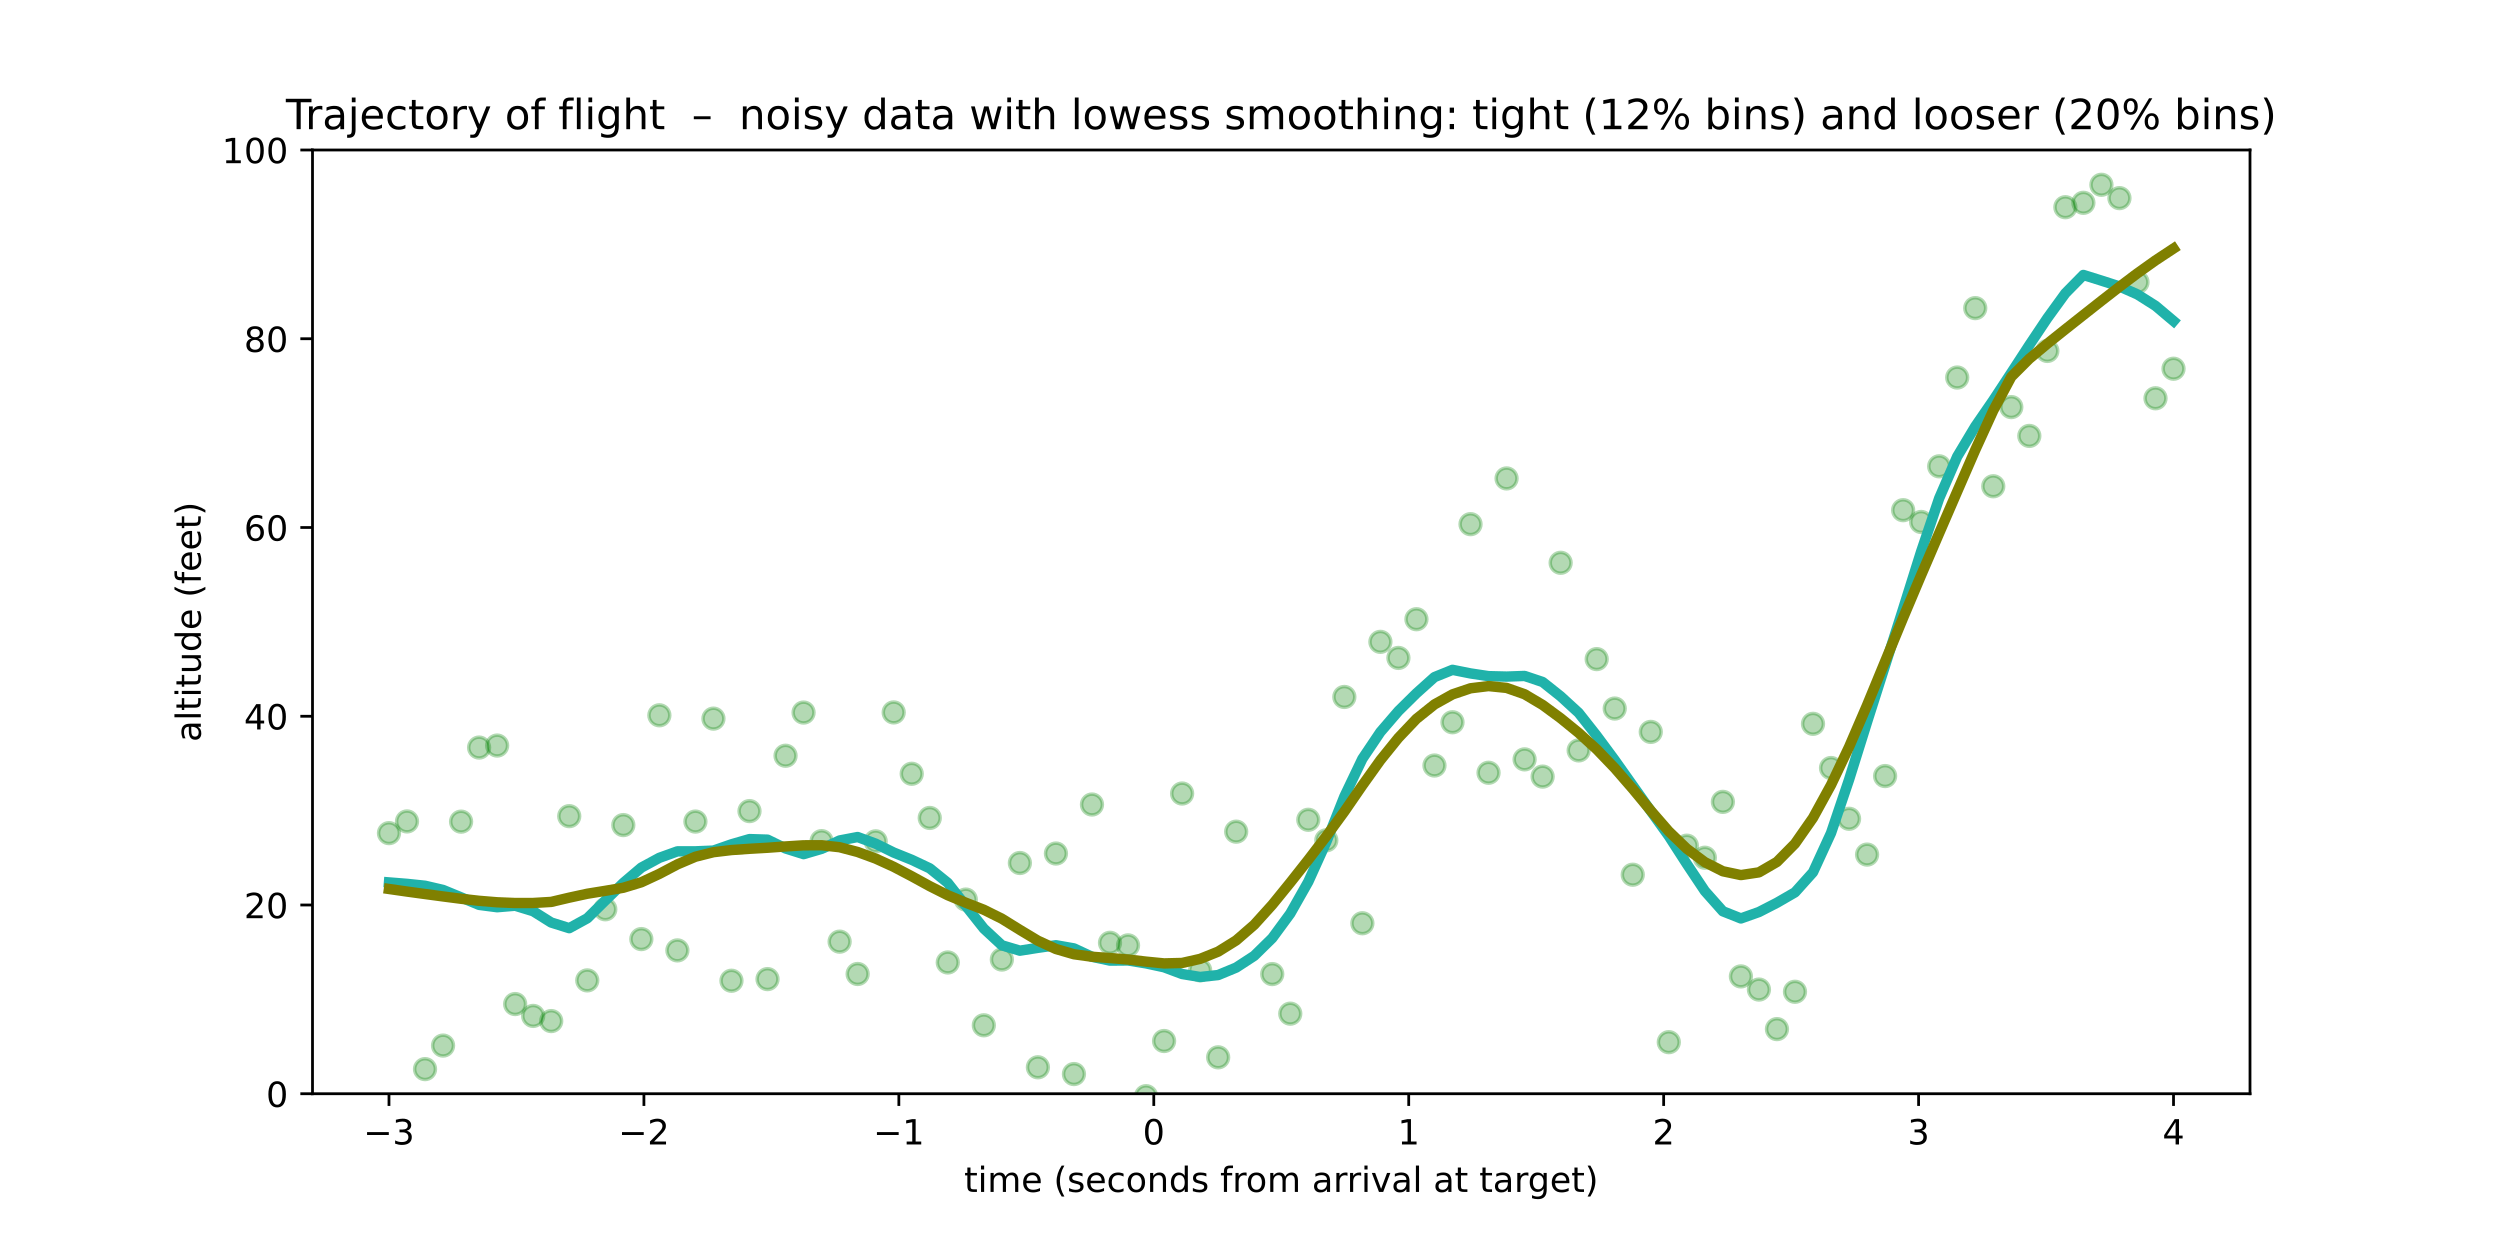 <?xml version="1.0" encoding="utf-8" standalone="no"?>
<!DOCTYPE svg PUBLIC "-//W3C//DTD SVG 1.1//EN"
  "http://www.w3.org/Graphics/SVG/1.1/DTD/svg11.dtd">
<!-- Created with matplotlib (https://matplotlib.org/) -->
<svg height="360pt" version="1.1" viewBox="0 0 720 360" width="720pt" xmlns="http://www.w3.org/2000/svg" xmlns:xlink="http://www.w3.org/1999/xlink">
 <defs>
  <style type="text/css">
*{stroke-linecap:butt;stroke-linejoin:round;}
  </style>
 </defs>
 <g id="figure_1">
  <g id="patch_1">
   <path d="M 0 360 
L 720 360 
L 720 0 
L 0 0 
z
" style="fill:#ffffff;"/>
  </g>
  <g id="axes_1">
   <g id="patch_2">
    <path d="M 90 315 
L 648 315 
L 648 43.2 
L 90 43.2 
z
" style="fill:#ffffff;"/>
   </g>
   <g id="PathCollection_1">
    <defs>
     <path d="M 0 3 
C 0.796 3 1.559 2.684 2.121 2.121 
C 2.684 1.559 3 0.796 3 0 
C 3 -0.796 2.684 -1.559 2.121 -2.121 
C 1.559 -2.684 0.796 -3 0 -3 
C -0.796 -3 -1.559 -2.684 -2.121 -2.121 
C -2.684 -1.559 -3 -0.796 -3 0 
C -3 0.796 -2.684 1.559 -2.121 2.121 
C -1.559 2.684 -0.796 3 0 3 
z
" id="m0ddf2b5d9a" style="stroke:#008000;stroke-opacity:0.3;"/>
    </defs>
    <g clip-path="url(#paefbb8f641)">
     <use style="fill:#008000;fill-opacity:0.3;stroke:#008000;stroke-opacity:0.3;" x="112.026" xlink:href="#m0ddf2b5d9a" y="239.942"/>
     <use style="fill:#008000;fill-opacity:0.3;stroke:#008000;stroke-opacity:0.3;" x="117.218" xlink:href="#m0ddf2b5d9a" y="236.572"/>
     <use style="fill:#008000;fill-opacity:0.3;stroke:#008000;stroke-opacity:0.3;" x="122.409" xlink:href="#m0ddf2b5d9a" y="307.905"/>
     <use style="fill:#008000;fill-opacity:0.3;stroke:#008000;stroke-opacity:0.3;" x="127.6" xlink:href="#m0ddf2b5d9a" y="301.127"/>
     <use style="fill:#008000;fill-opacity:0.3;stroke:#008000;stroke-opacity:0.3;" x="132.792" xlink:href="#m0ddf2b5d9a" y="236.633"/>
     <use style="fill:#008000;fill-opacity:0.3;stroke:#008000;stroke-opacity:0.3;" x="137.983" xlink:href="#m0ddf2b5d9a" y="215.298"/>
     <use style="fill:#008000;fill-opacity:0.3;stroke:#008000;stroke-opacity:0.3;" x="143.175" xlink:href="#m0ddf2b5d9a" y="214.721"/>
     <use style="fill:#008000;fill-opacity:0.3;stroke:#008000;stroke-opacity:0.3;" x="148.366" xlink:href="#m0ddf2b5d9a" y="289.167"/>
     <use style="fill:#008000;fill-opacity:0.3;stroke:#008000;stroke-opacity:0.3;" x="153.557" xlink:href="#m0ddf2b5d9a" y="292.584"/>
     <use style="fill:#008000;fill-opacity:0.3;stroke:#008000;stroke-opacity:0.3;" x="158.749" xlink:href="#m0ddf2b5d9a" y="294.069"/>
     <use style="fill:#008000;fill-opacity:0.3;stroke:#008000;stroke-opacity:0.3;" x="163.94" xlink:href="#m0ddf2b5d9a" y="235.055"/>
     <use style="fill:#008000;fill-opacity:0.3;stroke:#008000;stroke-opacity:0.3;" x="169.132" xlink:href="#m0ddf2b5d9a" y="282.355"/>
     <use style="fill:#008000;fill-opacity:0.3;stroke:#008000;stroke-opacity:0.3;" x="174.323" xlink:href="#m0ddf2b5d9a" y="261.873"/>
     <use style="fill:#008000;fill-opacity:0.3;stroke:#008000;stroke-opacity:0.3;" x="179.514" xlink:href="#m0ddf2b5d9a" y="237.627"/>
     <use style="fill:#008000;fill-opacity:0.3;stroke:#008000;stroke-opacity:0.3;" x="184.706" xlink:href="#m0ddf2b5d9a" y="270.458"/>
     <use style="fill:#008000;fill-opacity:0.3;stroke:#008000;stroke-opacity:0.3;" x="189.897" xlink:href="#m0ddf2b5d9a" y="206.004"/>
     <use style="fill:#008000;fill-opacity:0.3;stroke:#008000;stroke-opacity:0.3;" x="195.089" xlink:href="#m0ddf2b5d9a" y="273.715"/>
     <use style="fill:#008000;fill-opacity:0.3;stroke:#008000;stroke-opacity:0.3;" x="200.28" xlink:href="#m0ddf2b5d9a" y="236.612"/>
     <use style="fill:#008000;fill-opacity:0.3;stroke:#008000;stroke-opacity:0.3;" x="205.471" xlink:href="#m0ddf2b5d9a" y="206.965"/>
     <use style="fill:#008000;fill-opacity:0.3;stroke:#008000;stroke-opacity:0.3;" x="210.663" xlink:href="#m0ddf2b5d9a" y="282.453"/>
     <use style="fill:#008000;fill-opacity:0.3;stroke:#008000;stroke-opacity:0.3;" x="215.854" xlink:href="#m0ddf2b5d9a" y="233.597"/>
     <use style="fill:#008000;fill-opacity:0.3;stroke:#008000;stroke-opacity:0.3;" x="221.045" xlink:href="#m0ddf2b5d9a" y="281.981"/>
     <use style="fill:#008000;fill-opacity:0.3;stroke:#008000;stroke-opacity:0.3;" x="226.237" xlink:href="#m0ddf2b5d9a" y="217.654"/>
     <use style="fill:#008000;fill-opacity:0.3;stroke:#008000;stroke-opacity:0.3;" x="231.428" xlink:href="#m0ddf2b5d9a" y="205.216"/>
     <use style="fill:#008000;fill-opacity:0.3;stroke:#008000;stroke-opacity:0.3;" x="236.62" xlink:href="#m0ddf2b5d9a" y="242.246"/>
     <use style="fill:#008000;fill-opacity:0.3;stroke:#008000;stroke-opacity:0.3;" x="241.811" xlink:href="#m0ddf2b5d9a" y="271.197"/>
     <use style="fill:#008000;fill-opacity:0.3;stroke:#008000;stroke-opacity:0.3;" x="247.002" xlink:href="#m0ddf2b5d9a" y="280.509"/>
     <use style="fill:#008000;fill-opacity:0.3;stroke:#008000;stroke-opacity:0.3;" x="252.194" xlink:href="#m0ddf2b5d9a" y="242.305"/>
     <use style="fill:#008000;fill-opacity:0.3;stroke:#008000;stroke-opacity:0.3;" x="257.385" xlink:href="#m0ddf2b5d9a" y="205.179"/>
     <use style="fill:#008000;fill-opacity:0.3;stroke:#008000;stroke-opacity:0.3;" x="262.577" xlink:href="#m0ddf2b5d9a" y="222.846"/>
     <use style="fill:#008000;fill-opacity:0.3;stroke:#008000;stroke-opacity:0.3;" x="267.768" xlink:href="#m0ddf2b5d9a" y="235.569"/>
     <use style="fill:#008000;fill-opacity:0.3;stroke:#008000;stroke-opacity:0.3;" x="272.959" xlink:href="#m0ddf2b5d9a" y="277.194"/>
     <use style="fill:#008000;fill-opacity:0.3;stroke:#008000;stroke-opacity:0.3;" x="278.151" xlink:href="#m0ddf2b5d9a" y="259.077"/>
     <use style="fill:#008000;fill-opacity:0.3;stroke:#008000;stroke-opacity:0.3;" x="283.342" xlink:href="#m0ddf2b5d9a" y="295.287"/>
     <use style="fill:#008000;fill-opacity:0.3;stroke:#008000;stroke-opacity:0.3;" x="288.533" xlink:href="#m0ddf2b5d9a" y="276.347"/>
     <use style="fill:#008000;fill-opacity:0.3;stroke:#008000;stroke-opacity:0.3;" x="293.725" xlink:href="#m0ddf2b5d9a" y="248.542"/>
     <use style="fill:#008000;fill-opacity:0.3;stroke:#008000;stroke-opacity:0.3;" x="298.916" xlink:href="#m0ddf2b5d9a" y="307.38"/>
     <use style="fill:#008000;fill-opacity:0.3;stroke:#008000;stroke-opacity:0.3;" x="304.108" xlink:href="#m0ddf2b5d9a" y="245.815"/>
     <use style="fill:#008000;fill-opacity:0.3;stroke:#008000;stroke-opacity:0.3;" x="309.299" xlink:href="#m0ddf2b5d9a" y="309.328"/>
     <use style="fill:#008000;fill-opacity:0.3;stroke:#008000;stroke-opacity:0.3;" x="314.49" xlink:href="#m0ddf2b5d9a" y="231.701"/>
     <use style="fill:#008000;fill-opacity:0.3;stroke:#008000;stroke-opacity:0.3;" x="319.682" xlink:href="#m0ddf2b5d9a" y="271.526"/>
     <use style="fill:#008000;fill-opacity:0.3;stroke:#008000;stroke-opacity:0.3;" x="324.873" xlink:href="#m0ddf2b5d9a" y="272.268"/>
     <use style="fill:#008000;fill-opacity:0.3;stroke:#008000;stroke-opacity:0.3;" x="330.065" xlink:href="#m0ddf2b5d9a" y="315.698"/>
     <use style="fill:#008000;fill-opacity:0.3;stroke:#008000;stroke-opacity:0.3;" x="335.256" xlink:href="#m0ddf2b5d9a" y="299.813"/>
     <use style="fill:#008000;fill-opacity:0.3;stroke:#008000;stroke-opacity:0.3;" x="340.447" xlink:href="#m0ddf2b5d9a" y="228.535"/>
     <use style="fill:#008000;fill-opacity:0.3;stroke:#008000;stroke-opacity:0.3;" x="345.639" xlink:href="#m0ddf2b5d9a" y="279.454"/>
     <use style="fill:#008000;fill-opacity:0.3;stroke:#008000;stroke-opacity:0.3;" x="350.83" xlink:href="#m0ddf2b5d9a" y="304.513"/>
     <use style="fill:#008000;fill-opacity:0.3;stroke:#008000;stroke-opacity:0.3;" x="356.022" xlink:href="#m0ddf2b5d9a" y="239.521"/>
     <use style="fill:#008000;fill-opacity:0.3;stroke:#008000;stroke-opacity:0.3;" x="361.213" xlink:href="#m0ddf2b5d9a" y="318.409"/>
     <use style="fill:#008000;fill-opacity:0.3;stroke:#008000;stroke-opacity:0.3;" x="366.404" xlink:href="#m0ddf2b5d9a" y="280.534"/>
     <use style="fill:#008000;fill-opacity:0.3;stroke:#008000;stroke-opacity:0.3;" x="371.596" xlink:href="#m0ddf2b5d9a" y="291.936"/>
     <use style="fill:#008000;fill-opacity:0.3;stroke:#008000;stroke-opacity:0.3;" x="376.787" xlink:href="#m0ddf2b5d9a" y="236.097"/>
     <use style="fill:#008000;fill-opacity:0.3;stroke:#008000;stroke-opacity:0.3;" x="381.978" xlink:href="#m0ddf2b5d9a" y="242.007"/>
     <use style="fill:#008000;fill-opacity:0.3;stroke:#008000;stroke-opacity:0.3;" x="387.17" xlink:href="#m0ddf2b5d9a" y="200.724"/>
     <use style="fill:#008000;fill-opacity:0.3;stroke:#008000;stroke-opacity:0.3;" x="392.361" xlink:href="#m0ddf2b5d9a" y="265.895"/>
     <use style="fill:#008000;fill-opacity:0.3;stroke:#008000;stroke-opacity:0.3;" x="397.553" xlink:href="#m0ddf2b5d9a" y="184.854"/>
     <use style="fill:#008000;fill-opacity:0.3;stroke:#008000;stroke-opacity:0.3;" x="402.744" xlink:href="#m0ddf2b5d9a" y="189.481"/>
     <use style="fill:#008000;fill-opacity:0.3;stroke:#008000;stroke-opacity:0.3;" x="407.935" xlink:href="#m0ddf2b5d9a" y="178.335"/>
     <use style="fill:#008000;fill-opacity:0.3;stroke:#008000;stroke-opacity:0.3;" x="413.127" xlink:href="#m0ddf2b5d9a" y="220.47"/>
     <use style="fill:#008000;fill-opacity:0.3;stroke:#008000;stroke-opacity:0.3;" x="418.318" xlink:href="#m0ddf2b5d9a" y="208.008"/>
     <use style="fill:#008000;fill-opacity:0.3;stroke:#008000;stroke-opacity:0.3;" x="423.51" xlink:href="#m0ddf2b5d9a" y="150.959"/>
     <use style="fill:#008000;fill-opacity:0.3;stroke:#008000;stroke-opacity:0.3;" x="428.701" xlink:href="#m0ddf2b5d9a" y="222.554"/>
     <use style="fill:#008000;fill-opacity:0.3;stroke:#008000;stroke-opacity:0.3;" x="433.892" xlink:href="#m0ddf2b5d9a" y="137.787"/>
     <use style="fill:#008000;fill-opacity:0.3;stroke:#008000;stroke-opacity:0.3;" x="439.084" xlink:href="#m0ddf2b5d9a" y="218.699"/>
     <use style="fill:#008000;fill-opacity:0.3;stroke:#008000;stroke-opacity:0.3;" x="444.275" xlink:href="#m0ddf2b5d9a" y="223.662"/>
     <use style="fill:#008000;fill-opacity:0.3;stroke:#008000;stroke-opacity:0.3;" x="449.467" xlink:href="#m0ddf2b5d9a" y="162.083"/>
     <use style="fill:#008000;fill-opacity:0.3;stroke:#008000;stroke-opacity:0.3;" x="454.658" xlink:href="#m0ddf2b5d9a" y="216.12"/>
     <use style="fill:#008000;fill-opacity:0.3;stroke:#008000;stroke-opacity:0.3;" x="459.849" xlink:href="#m0ddf2b5d9a" y="189.822"/>
     <use style="fill:#008000;fill-opacity:0.3;stroke:#008000;stroke-opacity:0.3;" x="465.041" xlink:href="#m0ddf2b5d9a" y="204.061"/>
     <use style="fill:#008000;fill-opacity:0.3;stroke:#008000;stroke-opacity:0.3;" x="470.232" xlink:href="#m0ddf2b5d9a" y="251.92"/>
     <use style="fill:#008000;fill-opacity:0.3;stroke:#008000;stroke-opacity:0.3;" x="475.423" xlink:href="#m0ddf2b5d9a" y="210.787"/>
     <use style="fill:#008000;fill-opacity:0.3;stroke:#008000;stroke-opacity:0.3;" x="480.615" xlink:href="#m0ddf2b5d9a" y="300.145"/>
     <use style="fill:#008000;fill-opacity:0.3;stroke:#008000;stroke-opacity:0.3;" x="485.806" xlink:href="#m0ddf2b5d9a" y="243.558"/>
     <use style="fill:#008000;fill-opacity:0.3;stroke:#008000;stroke-opacity:0.3;" x="490.998" xlink:href="#m0ddf2b5d9a" y="247.025"/>
     <use style="fill:#008000;fill-opacity:0.3;stroke:#008000;stroke-opacity:0.3;" x="496.189" xlink:href="#m0ddf2b5d9a" y="230.939"/>
     <use style="fill:#008000;fill-opacity:0.3;stroke:#008000;stroke-opacity:0.3;" x="501.38" xlink:href="#m0ddf2b5d9a" y="281.207"/>
     <use style="fill:#008000;fill-opacity:0.3;stroke:#008000;stroke-opacity:0.3;" x="506.572" xlink:href="#m0ddf2b5d9a" y="284.993"/>
     <use style="fill:#008000;fill-opacity:0.3;stroke:#008000;stroke-opacity:0.3;" x="511.763" xlink:href="#m0ddf2b5d9a" y="296.383"/>
     <use style="fill:#008000;fill-opacity:0.3;stroke:#008000;stroke-opacity:0.3;" x="516.955" xlink:href="#m0ddf2b5d9a" y="285.631"/>
     <use style="fill:#008000;fill-opacity:0.3;stroke:#008000;stroke-opacity:0.3;" x="522.146" xlink:href="#m0ddf2b5d9a" y="208.461"/>
     <use style="fill:#008000;fill-opacity:0.3;stroke:#008000;stroke-opacity:0.3;" x="527.337" xlink:href="#m0ddf2b5d9a" y="221.187"/>
     <use style="fill:#008000;fill-opacity:0.3;stroke:#008000;stroke-opacity:0.3;" x="532.529" xlink:href="#m0ddf2b5d9a" y="235.807"/>
     <use style="fill:#008000;fill-opacity:0.3;stroke:#008000;stroke-opacity:0.3;" x="537.72" xlink:href="#m0ddf2b5d9a" y="246.123"/>
     <use style="fill:#008000;fill-opacity:0.3;stroke:#008000;stroke-opacity:0.3;" x="542.911" xlink:href="#m0ddf2b5d9a" y="223.503"/>
     <use style="fill:#008000;fill-opacity:0.3;stroke:#008000;stroke-opacity:0.3;" x="548.103" xlink:href="#m0ddf2b5d9a" y="146.935"/>
     <use style="fill:#008000;fill-opacity:0.3;stroke:#008000;stroke-opacity:0.3;" x="553.294" xlink:href="#m0ddf2b5d9a" y="150.326"/>
     <use style="fill:#008000;fill-opacity:0.3;stroke:#008000;stroke-opacity:0.3;" x="558.486" xlink:href="#m0ddf2b5d9a" y="134.302"/>
     <use style="fill:#008000;fill-opacity:0.3;stroke:#008000;stroke-opacity:0.3;" x="563.677" xlink:href="#m0ddf2b5d9a" y="108.73"/>
     <use style="fill:#008000;fill-opacity:0.3;stroke:#008000;stroke-opacity:0.3;" x="568.868" xlink:href="#m0ddf2b5d9a" y="88.738"/>
     <use style="fill:#008000;fill-opacity:0.3;stroke:#008000;stroke-opacity:0.3;" x="574.06" xlink:href="#m0ddf2b5d9a" y="140.049"/>
     <use style="fill:#008000;fill-opacity:0.3;stroke:#008000;stroke-opacity:0.3;" x="579.251" xlink:href="#m0ddf2b5d9a" y="117.244"/>
     <use style="fill:#008000;fill-opacity:0.3;stroke:#008000;stroke-opacity:0.3;" x="584.443" xlink:href="#m0ddf2b5d9a" y="125.545"/>
     <use style="fill:#008000;fill-opacity:0.3;stroke:#008000;stroke-opacity:0.3;" x="589.634" xlink:href="#m0ddf2b5d9a" y="101.071"/>
     <use style="fill:#008000;fill-opacity:0.3;stroke:#008000;stroke-opacity:0.3;" x="594.825" xlink:href="#m0ddf2b5d9a" y="59.678"/>
     <use style="fill:#008000;fill-opacity:0.3;stroke:#008000;stroke-opacity:0.3;" x="600.017" xlink:href="#m0ddf2b5d9a" y="58.41"/>
     <use style="fill:#008000;fill-opacity:0.3;stroke:#008000;stroke-opacity:0.3;" x="605.208" xlink:href="#m0ddf2b5d9a" y="53.219"/>
     <use style="fill:#008000;fill-opacity:0.3;stroke:#008000;stroke-opacity:0.3;" x="610.4" xlink:href="#m0ddf2b5d9a" y="57.059"/>
     <use style="fill:#008000;fill-opacity:0.3;stroke:#008000;stroke-opacity:0.3;" x="615.591" xlink:href="#m0ddf2b5d9a" y="81.266"/>
     <use style="fill:#008000;fill-opacity:0.3;stroke:#008000;stroke-opacity:0.3;" x="620.782" xlink:href="#m0ddf2b5d9a" y="114.702"/>
     <use style="fill:#008000;fill-opacity:0.3;stroke:#008000;stroke-opacity:0.3;" x="625.974" xlink:href="#m0ddf2b5d9a" y="106.193"/>
    </g>
   </g>
   <g id="matplotlib.axis_1">
    <g id="xtick_1">
     <g id="line2d_1">
      <defs>
       <path d="M 0 0 
L 0 3.5 
" id="m53e79d8e6d" style="stroke:#000000;stroke-width:0.8;"/>
      </defs>
      <g>
       <use style="stroke:#000000;stroke-width:0.8;" x="112.026" xlink:href="#m53e79d8e6d" y="315"/>
      </g>
     </g>
     <g id="text_1">
      <!-- −3 -->
      <defs>
       <path d="M 10.594 35.5 
L 73.188 35.5 
L 73.188 27.203 
L 10.594 27.203 
z
" id="DejaVuSans-8722"/>
       <path d="M 40.578 39.312 
Q 47.656 37.797 51.625 33 
Q 55.609 28.219 55.609 21.188 
Q 55.609 10.406 48.188 4.484 
Q 40.766 -1.422 27.094 -1.422 
Q 22.516 -1.422 17.656 -0.516 
Q 12.797 0.391 7.625 2.203 
L 7.625 11.719 
Q 11.719 9.328 16.594 8.109 
Q 21.484 6.891 26.812 6.891 
Q 36.078 6.891 40.938 10.547 
Q 45.797 14.203 45.797 21.188 
Q 45.797 27.641 41.281 31.266 
Q 36.766 34.906 28.719 34.906 
L 20.219 34.906 
L 20.219 43.016 
L 29.109 43.016 
Q 36.375 43.016 40.234 45.922 
Q 44.094 48.828 44.094 54.297 
Q 44.094 59.906 40.109 62.906 
Q 36.141 65.922 28.719 65.922 
Q 24.656 65.922 20.016 65.031 
Q 15.375 64.156 9.812 62.312 
L 9.812 71.094 
Q 15.438 72.656 20.344 73.438 
Q 25.25 74.219 29.594 74.219 
Q 40.828 74.219 47.359 69.109 
Q 53.906 64.016 53.906 55.328 
Q 53.906 49.266 50.438 45.094 
Q 46.969 40.922 40.578 39.312 
z
" id="DejaVuSans-51"/>
      </defs>
      <g transform="translate(104.655 329.598)scale(0.1 -0.1)">
       <use xlink:href="#DejaVuSans-8722"/>
       <use x="83.789" xlink:href="#DejaVuSans-51"/>
      </g>
     </g>
    </g>
    <g id="xtick_2">
     <g id="line2d_2">
      <g>
       <use style="stroke:#000000;stroke-width:0.8;" x="185.447" xlink:href="#m53e79d8e6d" y="315"/>
      </g>
     </g>
     <g id="text_2">
      <!-- −2 -->
      <defs>
       <path d="M 19.188 8.297 
L 53.609 8.297 
L 53.609 0 
L 7.328 0 
L 7.328 8.297 
Q 12.938 14.109 22.625 23.891 
Q 32.328 33.688 34.812 36.531 
Q 39.547 41.844 41.422 45.531 
Q 43.312 49.219 43.312 52.781 
Q 43.312 58.594 39.234 62.25 
Q 35.156 65.922 28.609 65.922 
Q 23.969 65.922 18.812 64.312 
Q 13.672 62.703 7.812 59.422 
L 7.812 69.391 
Q 13.766 71.781 18.938 73 
Q 24.125 74.219 28.422 74.219 
Q 39.75 74.219 46.484 68.547 
Q 53.219 62.891 53.219 53.422 
Q 53.219 48.922 51.531 44.891 
Q 49.859 40.875 45.406 35.406 
Q 44.188 33.984 37.641 27.219 
Q 31.109 20.453 19.188 8.297 
z
" id="DejaVuSans-50"/>
      </defs>
      <g transform="translate(178.076 329.598)scale(0.1 -0.1)">
       <use xlink:href="#DejaVuSans-8722"/>
       <use x="83.789" xlink:href="#DejaVuSans-50"/>
      </g>
     </g>
    </g>
    <g id="xtick_3">
     <g id="line2d_3">
      <g>
       <use style="stroke:#000000;stroke-width:0.8;" x="258.868" xlink:href="#m53e79d8e6d" y="315"/>
      </g>
     </g>
     <g id="text_3">
      <!-- −1 -->
      <defs>
       <path d="M 12.406 8.297 
L 28.516 8.297 
L 28.516 63.922 
L 10.984 60.406 
L 10.984 69.391 
L 28.422 72.906 
L 38.281 72.906 
L 38.281 8.297 
L 54.391 8.297 
L 54.391 0 
L 12.406 0 
z
" id="DejaVuSans-49"/>
      </defs>
      <g transform="translate(251.497 329.598)scale(0.1 -0.1)">
       <use xlink:href="#DejaVuSans-8722"/>
       <use x="83.789" xlink:href="#DejaVuSans-49"/>
      </g>
     </g>
    </g>
    <g id="xtick_4">
     <g id="line2d_4">
      <g>
       <use style="stroke:#000000;stroke-width:0.8;" x="332.289" xlink:href="#m53e79d8e6d" y="315"/>
      </g>
     </g>
     <g id="text_4">
      <!-- 0 -->
      <defs>
       <path d="M 31.781 66.406 
Q 24.172 66.406 20.328 58.906 
Q 16.5 51.422 16.5 36.375 
Q 16.5 21.391 20.328 13.891 
Q 24.172 6.391 31.781 6.391 
Q 39.453 6.391 43.281 13.891 
Q 47.125 21.391 47.125 36.375 
Q 47.125 51.422 43.281 58.906 
Q 39.453 66.406 31.781 66.406 
z
M 31.781 74.219 
Q 44.047 74.219 50.516 64.516 
Q 56.984 54.828 56.984 36.375 
Q 56.984 17.969 50.516 8.266 
Q 44.047 -1.422 31.781 -1.422 
Q 19.531 -1.422 13.062 8.266 
Q 6.594 17.969 6.594 36.375 
Q 6.594 54.828 13.062 64.516 
Q 19.531 74.219 31.781 74.219 
z
" id="DejaVuSans-48"/>
      </defs>
      <g transform="translate(329.108 329.598)scale(0.1 -0.1)">
       <use xlink:href="#DejaVuSans-48"/>
      </g>
     </g>
    </g>
    <g id="xtick_5">
     <g id="line2d_5">
      <g>
       <use style="stroke:#000000;stroke-width:0.8;" x="405.711" xlink:href="#m53e79d8e6d" y="315"/>
      </g>
     </g>
     <g id="text_5">
      <!-- 1 -->
      <g transform="translate(402.529 329.598)scale(0.1 -0.1)">
       <use xlink:href="#DejaVuSans-49"/>
      </g>
     </g>
    </g>
    <g id="xtick_6">
     <g id="line2d_6">
      <g>
       <use style="stroke:#000000;stroke-width:0.8;" x="479.132" xlink:href="#m53e79d8e6d" y="315"/>
      </g>
     </g>
     <g id="text_6">
      <!-- 2 -->
      <g transform="translate(475.95 329.598)scale(0.1 -0.1)">
       <use xlink:href="#DejaVuSans-50"/>
      </g>
     </g>
    </g>
    <g id="xtick_7">
     <g id="line2d_7">
      <g>
       <use style="stroke:#000000;stroke-width:0.8;" x="552.553" xlink:href="#m53e79d8e6d" y="315"/>
      </g>
     </g>
     <g id="text_7">
      <!-- 3 -->
      <g transform="translate(549.371 329.598)scale(0.1 -0.1)">
       <use xlink:href="#DejaVuSans-51"/>
      </g>
     </g>
    </g>
    <g id="xtick_8">
     <g id="line2d_8">
      <g>
       <use style="stroke:#000000;stroke-width:0.8;" x="625.974" xlink:href="#m53e79d8e6d" y="315"/>
      </g>
     </g>
     <g id="text_8">
      <!-- 4 -->
      <defs>
       <path d="M 37.797 64.312 
L 12.891 25.391 
L 37.797 25.391 
z
M 35.203 72.906 
L 47.609 72.906 
L 47.609 25.391 
L 58.016 25.391 
L 58.016 17.188 
L 47.609 17.188 
L 47.609 0 
L 37.797 0 
L 37.797 17.188 
L 4.891 17.188 
L 4.891 26.703 
z
" id="DejaVuSans-52"/>
      </defs>
      <g transform="translate(622.792 329.598)scale(0.1 -0.1)">
       <use xlink:href="#DejaVuSans-52"/>
      </g>
     </g>
    </g>
    <g id="text_9">
     <!-- time (seconds from arrival at target) -->
     <defs>
      <path d="M 18.312 70.219 
L 18.312 54.688 
L 36.812 54.688 
L 36.812 47.703 
L 18.312 47.703 
L 18.312 18.016 
Q 18.312 11.328 20.141 9.422 
Q 21.969 7.516 27.594 7.516 
L 36.812 7.516 
L 36.812 0 
L 27.594 0 
Q 17.188 0 13.234 3.875 
Q 9.281 7.766 9.281 18.016 
L 9.281 47.703 
L 2.688 47.703 
L 2.688 54.688 
L 9.281 54.688 
L 9.281 70.219 
z
" id="DejaVuSans-116"/>
      <path d="M 9.422 54.688 
L 18.406 54.688 
L 18.406 0 
L 9.422 0 
z
M 9.422 75.984 
L 18.406 75.984 
L 18.406 64.594 
L 9.422 64.594 
z
" id="DejaVuSans-105"/>
      <path d="M 52 44.188 
Q 55.375 50.25 60.062 53.125 
Q 64.75 56 71.094 56 
Q 79.641 56 84.281 50.016 
Q 88.922 44.047 88.922 33.016 
L 88.922 0 
L 79.891 0 
L 79.891 32.719 
Q 79.891 40.578 77.094 44.375 
Q 74.312 48.188 68.609 48.188 
Q 61.625 48.188 57.562 43.547 
Q 53.516 38.922 53.516 30.906 
L 53.516 0 
L 44.484 0 
L 44.484 32.719 
Q 44.484 40.625 41.703 44.406 
Q 38.922 48.188 33.109 48.188 
Q 26.219 48.188 22.156 43.531 
Q 18.109 38.875 18.109 30.906 
L 18.109 0 
L 9.078 0 
L 9.078 54.688 
L 18.109 54.688 
L 18.109 46.188 
Q 21.188 51.219 25.484 53.609 
Q 29.781 56 35.688 56 
Q 41.656 56 45.828 52.969 
Q 50 49.953 52 44.188 
z
" id="DejaVuSans-109"/>
      <path d="M 56.203 29.594 
L 56.203 25.203 
L 14.891 25.203 
Q 15.484 15.922 20.484 11.062 
Q 25.484 6.203 34.422 6.203 
Q 39.594 6.203 44.453 7.469 
Q 49.312 8.734 54.109 11.281 
L 54.109 2.781 
Q 49.266 0.734 44.188 -0.344 
Q 39.109 -1.422 33.891 -1.422 
Q 20.797 -1.422 13.156 6.188 
Q 5.516 13.812 5.516 26.812 
Q 5.516 40.234 12.766 48.109 
Q 20.016 56 32.328 56 
Q 43.359 56 49.781 48.891 
Q 56.203 41.797 56.203 29.594 
z
M 47.219 32.234 
Q 47.125 39.594 43.094 43.984 
Q 39.062 48.391 32.422 48.391 
Q 24.906 48.391 20.391 44.141 
Q 15.875 39.891 15.188 32.172 
z
" id="DejaVuSans-101"/>
      <path id="DejaVuSans-32"/>
      <path d="M 31 75.875 
Q 24.469 64.656 21.281 53.656 
Q 18.109 42.672 18.109 31.391 
Q 18.109 20.125 21.312 9.062 
Q 24.516 -2 31 -13.188 
L 23.188 -13.188 
Q 15.875 -1.703 12.234 9.375 
Q 8.594 20.453 8.594 31.391 
Q 8.594 42.281 12.203 53.312 
Q 15.828 64.359 23.188 75.875 
z
" id="DejaVuSans-40"/>
      <path d="M 44.281 53.078 
L 44.281 44.578 
Q 40.484 46.531 36.375 47.5 
Q 32.281 48.484 27.875 48.484 
Q 21.188 48.484 17.844 46.438 
Q 14.5 44.391 14.5 40.281 
Q 14.5 37.156 16.891 35.375 
Q 19.281 33.594 26.516 31.984 
L 29.594 31.297 
Q 39.156 29.25 43.188 25.516 
Q 47.219 21.781 47.219 15.094 
Q 47.219 7.469 41.188 3.016 
Q 35.156 -1.422 24.609 -1.422 
Q 20.219 -1.422 15.453 -0.562 
Q 10.688 0.297 5.422 2 
L 5.422 11.281 
Q 10.406 8.688 15.234 7.391 
Q 20.062 6.109 24.812 6.109 
Q 31.156 6.109 34.562 8.281 
Q 37.984 10.453 37.984 14.406 
Q 37.984 18.062 35.516 20.016 
Q 33.062 21.969 24.703 23.781 
L 21.578 24.516 
Q 13.234 26.266 9.516 29.906 
Q 5.812 33.547 5.812 39.891 
Q 5.812 47.609 11.281 51.797 
Q 16.75 56 26.812 56 
Q 31.781 56 36.172 55.266 
Q 40.578 54.547 44.281 53.078 
z
" id="DejaVuSans-115"/>
      <path d="M 48.781 52.594 
L 48.781 44.188 
Q 44.969 46.297 41.141 47.344 
Q 37.312 48.391 33.406 48.391 
Q 24.656 48.391 19.812 42.844 
Q 14.984 37.312 14.984 27.297 
Q 14.984 17.281 19.812 11.734 
Q 24.656 6.203 33.406 6.203 
Q 37.312 6.203 41.141 7.25 
Q 44.969 8.297 48.781 10.406 
L 48.781 2.094 
Q 45.016 0.344 40.984 -0.531 
Q 36.969 -1.422 32.422 -1.422 
Q 20.062 -1.422 12.781 6.344 
Q 5.516 14.109 5.516 27.297 
Q 5.516 40.672 12.859 48.328 
Q 20.219 56 33.016 56 
Q 37.156 56 41.109 55.141 
Q 45.062 54.297 48.781 52.594 
z
" id="DejaVuSans-99"/>
      <path d="M 30.609 48.391 
Q 23.391 48.391 19.188 42.75 
Q 14.984 37.109 14.984 27.297 
Q 14.984 17.484 19.156 11.844 
Q 23.344 6.203 30.609 6.203 
Q 37.797 6.203 41.984 11.859 
Q 46.188 17.531 46.188 27.297 
Q 46.188 37.016 41.984 42.703 
Q 37.797 48.391 30.609 48.391 
z
M 30.609 56 
Q 42.328 56 49.016 48.375 
Q 55.719 40.766 55.719 27.297 
Q 55.719 13.875 49.016 6.219 
Q 42.328 -1.422 30.609 -1.422 
Q 18.844 -1.422 12.172 6.219 
Q 5.516 13.875 5.516 27.297 
Q 5.516 40.766 12.172 48.375 
Q 18.844 56 30.609 56 
z
" id="DejaVuSans-111"/>
      <path d="M 54.891 33.016 
L 54.891 0 
L 45.906 0 
L 45.906 32.719 
Q 45.906 40.484 42.875 44.328 
Q 39.844 48.188 33.797 48.188 
Q 26.516 48.188 22.312 43.547 
Q 18.109 38.922 18.109 30.906 
L 18.109 0 
L 9.078 0 
L 9.078 54.688 
L 18.109 54.688 
L 18.109 46.188 
Q 21.344 51.125 25.703 53.562 
Q 30.078 56 35.797 56 
Q 45.219 56 50.047 50.172 
Q 54.891 44.344 54.891 33.016 
z
" id="DejaVuSans-110"/>
      <path d="M 45.406 46.391 
L 45.406 75.984 
L 54.391 75.984 
L 54.391 0 
L 45.406 0 
L 45.406 8.203 
Q 42.578 3.328 38.25 0.953 
Q 33.938 -1.422 27.875 -1.422 
Q 17.969 -1.422 11.734 6.484 
Q 5.516 14.406 5.516 27.297 
Q 5.516 40.188 11.734 48.094 
Q 17.969 56 27.875 56 
Q 33.938 56 38.25 53.625 
Q 42.578 51.266 45.406 46.391 
z
M 14.797 27.297 
Q 14.797 17.391 18.875 11.75 
Q 22.953 6.109 30.078 6.109 
Q 37.203 6.109 41.297 11.75 
Q 45.406 17.391 45.406 27.297 
Q 45.406 37.203 41.297 42.844 
Q 37.203 48.484 30.078 48.484 
Q 22.953 48.484 18.875 42.844 
Q 14.797 37.203 14.797 27.297 
z
" id="DejaVuSans-100"/>
      <path d="M 37.109 75.984 
L 37.109 68.5 
L 28.516 68.5 
Q 23.688 68.5 21.797 66.547 
Q 19.922 64.594 19.922 59.516 
L 19.922 54.688 
L 34.719 54.688 
L 34.719 47.703 
L 19.922 47.703 
L 19.922 0 
L 10.891 0 
L 10.891 47.703 
L 2.297 47.703 
L 2.297 54.688 
L 10.891 54.688 
L 10.891 58.5 
Q 10.891 67.625 15.141 71.797 
Q 19.391 75.984 28.609 75.984 
z
" id="DejaVuSans-102"/>
      <path d="M 41.109 46.297 
Q 39.594 47.172 37.812 47.578 
Q 36.031 48 33.891 48 
Q 26.266 48 22.188 43.047 
Q 18.109 38.094 18.109 28.812 
L 18.109 0 
L 9.078 0 
L 9.078 54.688 
L 18.109 54.688 
L 18.109 46.188 
Q 20.953 51.172 25.484 53.578 
Q 30.031 56 36.531 56 
Q 37.453 56 38.578 55.875 
Q 39.703 55.766 41.062 55.516 
z
" id="DejaVuSans-114"/>
      <path d="M 34.281 27.484 
Q 23.391 27.484 19.188 25 
Q 14.984 22.516 14.984 16.5 
Q 14.984 11.719 18.141 8.906 
Q 21.297 6.109 26.703 6.109 
Q 34.188 6.109 38.703 11.406 
Q 43.219 16.703 43.219 25.484 
L 43.219 27.484 
z
M 52.203 31.203 
L 52.203 0 
L 43.219 0 
L 43.219 8.297 
Q 40.141 3.328 35.547 0.953 
Q 30.953 -1.422 24.312 -1.422 
Q 15.922 -1.422 10.953 3.297 
Q 6 8.016 6 15.922 
Q 6 25.141 12.172 29.828 
Q 18.359 34.516 30.609 34.516 
L 43.219 34.516 
L 43.219 35.406 
Q 43.219 41.609 39.141 45 
Q 35.062 48.391 27.688 48.391 
Q 23 48.391 18.547 47.266 
Q 14.109 46.141 10.016 43.891 
L 10.016 52.203 
Q 14.938 54.109 19.578 55.047 
Q 24.219 56 28.609 56 
Q 40.484 56 46.344 49.844 
Q 52.203 43.703 52.203 31.203 
z
" id="DejaVuSans-97"/>
      <path d="M 2.984 54.688 
L 12.5 54.688 
L 29.594 8.797 
L 46.688 54.688 
L 56.203 54.688 
L 35.688 0 
L 23.484 0 
z
" id="DejaVuSans-118"/>
      <path d="M 9.422 75.984 
L 18.406 75.984 
L 18.406 0 
L 9.422 0 
z
" id="DejaVuSans-108"/>
      <path d="M 45.406 27.984 
Q 45.406 37.75 41.375 43.109 
Q 37.359 48.484 30.078 48.484 
Q 22.859 48.484 18.828 43.109 
Q 14.797 37.75 14.797 27.984 
Q 14.797 18.266 18.828 12.891 
Q 22.859 7.516 30.078 7.516 
Q 37.359 7.516 41.375 12.891 
Q 45.406 18.266 45.406 27.984 
z
M 54.391 6.781 
Q 54.391 -7.172 48.188 -13.984 
Q 42 -20.797 29.203 -20.797 
Q 24.469 -20.797 20.266 -20.094 
Q 16.062 -19.391 12.109 -17.922 
L 12.109 -9.188 
Q 16.062 -11.328 19.922 -12.344 
Q 23.781 -13.375 27.781 -13.375 
Q 36.625 -13.375 41.016 -8.766 
Q 45.406 -4.156 45.406 5.172 
L 45.406 9.625 
Q 42.625 4.781 38.281 2.391 
Q 33.938 0 27.875 0 
Q 17.828 0 11.672 7.656 
Q 5.516 15.328 5.516 27.984 
Q 5.516 40.672 11.672 48.328 
Q 17.828 56 27.875 56 
Q 33.938 56 38.281 53.609 
Q 42.625 51.219 45.406 46.391 
L 45.406 54.688 
L 54.391 54.688 
z
" id="DejaVuSans-103"/>
      <path d="M 8.016 75.875 
L 15.828 75.875 
Q 23.141 64.359 26.781 53.312 
Q 30.422 42.281 30.422 31.391 
Q 30.422 20.453 26.781 9.375 
Q 23.141 -1.703 15.828 -13.188 
L 8.016 -13.188 
Q 14.5 -2 17.703 9.062 
Q 20.906 20.125 20.906 31.391 
Q 20.906 42.672 17.703 53.656 
Q 14.5 64.656 8.016 75.875 
z
" id="DejaVuSans-41"/>
     </defs>
     <g transform="translate(277.67 343.277)scale(0.1 -0.1)">
      <use xlink:href="#DejaVuSans-116"/>
      <use x="39.209" xlink:href="#DejaVuSans-105"/>
      <use x="66.992" xlink:href="#DejaVuSans-109"/>
      <use x="164.404" xlink:href="#DejaVuSans-101"/>
      <use x="225.928" xlink:href="#DejaVuSans-32"/>
      <use x="257.715" xlink:href="#DejaVuSans-40"/>
      <use x="296.729" xlink:href="#DejaVuSans-115"/>
      <use x="348.828" xlink:href="#DejaVuSans-101"/>
      <use x="410.352" xlink:href="#DejaVuSans-99"/>
      <use x="465.332" xlink:href="#DejaVuSans-111"/>
      <use x="526.514" xlink:href="#DejaVuSans-110"/>
      <use x="589.893" xlink:href="#DejaVuSans-100"/>
      <use x="653.369" xlink:href="#DejaVuSans-115"/>
      <use x="705.469" xlink:href="#DejaVuSans-32"/>
      <use x="737.256" xlink:href="#DejaVuSans-102"/>
      <use x="772.461" xlink:href="#DejaVuSans-114"/>
      <use x="811.324" xlink:href="#DejaVuSans-111"/>
      <use x="872.506" xlink:href="#DejaVuSans-109"/>
      <use x="969.918" xlink:href="#DejaVuSans-32"/>
      <use x="1001.705" xlink:href="#DejaVuSans-97"/>
      <use x="1062.984" xlink:href="#DejaVuSans-114"/>
      <use x="1102.348" xlink:href="#DejaVuSans-114"/>
      <use x="1143.461" xlink:href="#DejaVuSans-105"/>
      <use x="1171.244" xlink:href="#DejaVuSans-118"/>
      <use x="1230.424" xlink:href="#DejaVuSans-97"/>
      <use x="1291.703" xlink:href="#DejaVuSans-108"/>
      <use x="1319.486" xlink:href="#DejaVuSans-32"/>
      <use x="1351.273" xlink:href="#DejaVuSans-97"/>
      <use x="1412.553" xlink:href="#DejaVuSans-116"/>
      <use x="1451.762" xlink:href="#DejaVuSans-32"/>
      <use x="1483.549" xlink:href="#DejaVuSans-116"/>
      <use x="1522.758" xlink:href="#DejaVuSans-97"/>
      <use x="1584.037" xlink:href="#DejaVuSans-114"/>
      <use x="1623.4" xlink:href="#DejaVuSans-103"/>
      <use x="1686.877" xlink:href="#DejaVuSans-101"/>
      <use x="1748.4" xlink:href="#DejaVuSans-116"/>
      <use x="1787.609" xlink:href="#DejaVuSans-41"/>
     </g>
    </g>
   </g>
   <g id="matplotlib.axis_2">
    <g id="ytick_1">
     <g id="line2d_9">
      <defs>
       <path d="M 0 0 
L -3.5 0 
" id="m336c6d0651" style="stroke:#000000;stroke-width:0.8;"/>
      </defs>
      <g>
       <use style="stroke:#000000;stroke-width:0.8;" x="90" xlink:href="#m336c6d0651" y="315"/>
      </g>
     </g>
     <g id="text_10">
      <!-- 0 -->
      <g transform="translate(76.638 318.799)scale(0.1 -0.1)">
       <use xlink:href="#DejaVuSans-48"/>
      </g>
     </g>
    </g>
    <g id="ytick_2">
     <g id="line2d_10">
      <g>
       <use style="stroke:#000000;stroke-width:0.8;" x="90" xlink:href="#m336c6d0651" y="260.64"/>
      </g>
     </g>
     <g id="text_11">
      <!-- 20 -->
      <g transform="translate(70.275 264.439)scale(0.1 -0.1)">
       <use xlink:href="#DejaVuSans-50"/>
       <use x="63.623" xlink:href="#DejaVuSans-48"/>
      </g>
     </g>
    </g>
    <g id="ytick_3">
     <g id="line2d_11">
      <g>
       <use style="stroke:#000000;stroke-width:0.8;" x="90" xlink:href="#m336c6d0651" y="206.28"/>
      </g>
     </g>
     <g id="text_12">
      <!-- 40 -->
      <g transform="translate(70.275 210.079)scale(0.1 -0.1)">
       <use xlink:href="#DejaVuSans-52"/>
       <use x="63.623" xlink:href="#DejaVuSans-48"/>
      </g>
     </g>
    </g>
    <g id="ytick_4">
     <g id="line2d_12">
      <g>
       <use style="stroke:#000000;stroke-width:0.8;" x="90" xlink:href="#m336c6d0651" y="151.92"/>
      </g>
     </g>
     <g id="text_13">
      <!-- 60 -->
      <defs>
       <path d="M 33.016 40.375 
Q 26.375 40.375 22.484 35.828 
Q 18.609 31.297 18.609 23.391 
Q 18.609 15.531 22.484 10.953 
Q 26.375 6.391 33.016 6.391 
Q 39.656 6.391 43.531 10.953 
Q 47.406 15.531 47.406 23.391 
Q 47.406 31.297 43.531 35.828 
Q 39.656 40.375 33.016 40.375 
z
M 52.594 71.297 
L 52.594 62.312 
Q 48.875 64.062 45.094 64.984 
Q 41.312 65.922 37.594 65.922 
Q 27.828 65.922 22.672 59.328 
Q 17.531 52.734 16.797 39.406 
Q 19.672 43.656 24.016 45.922 
Q 28.375 48.188 33.594 48.188 
Q 44.578 48.188 50.953 41.516 
Q 57.328 34.859 57.328 23.391 
Q 57.328 12.156 50.688 5.359 
Q 44.047 -1.422 33.016 -1.422 
Q 20.359 -1.422 13.672 8.266 
Q 6.984 17.969 6.984 36.375 
Q 6.984 53.656 15.188 63.938 
Q 23.391 74.219 37.203 74.219 
Q 40.922 74.219 44.703 73.484 
Q 48.484 72.75 52.594 71.297 
z
" id="DejaVuSans-54"/>
      </defs>
      <g transform="translate(70.275 155.719)scale(0.1 -0.1)">
       <use xlink:href="#DejaVuSans-54"/>
       <use x="63.623" xlink:href="#DejaVuSans-48"/>
      </g>
     </g>
    </g>
    <g id="ytick_5">
     <g id="line2d_13">
      <g>
       <use style="stroke:#000000;stroke-width:0.8;" x="90" xlink:href="#m336c6d0651" y="97.56"/>
      </g>
     </g>
     <g id="text_14">
      <!-- 80 -->
      <defs>
       <path d="M 31.781 34.625 
Q 24.75 34.625 20.719 30.859 
Q 16.703 27.094 16.703 20.516 
Q 16.703 13.922 20.719 10.156 
Q 24.75 6.391 31.781 6.391 
Q 38.812 6.391 42.859 10.172 
Q 46.922 13.969 46.922 20.516 
Q 46.922 27.094 42.891 30.859 
Q 38.875 34.625 31.781 34.625 
z
M 21.922 38.812 
Q 15.578 40.375 12.031 44.719 
Q 8.5 49.078 8.5 55.328 
Q 8.5 64.062 14.719 69.141 
Q 20.953 74.219 31.781 74.219 
Q 42.672 74.219 48.875 69.141 
Q 55.078 64.062 55.078 55.328 
Q 55.078 49.078 51.531 44.719 
Q 48 40.375 41.703 38.812 
Q 48.828 37.156 52.797 32.312 
Q 56.781 27.484 56.781 20.516 
Q 56.781 9.906 50.312 4.234 
Q 43.844 -1.422 31.781 -1.422 
Q 19.734 -1.422 13.25 4.234 
Q 6.781 9.906 6.781 20.516 
Q 6.781 27.484 10.781 32.312 
Q 14.797 37.156 21.922 38.812 
z
M 18.312 54.391 
Q 18.312 48.734 21.844 45.562 
Q 25.391 42.391 31.781 42.391 
Q 38.141 42.391 41.719 45.562 
Q 45.312 48.734 45.312 54.391 
Q 45.312 60.062 41.719 63.234 
Q 38.141 66.406 31.781 66.406 
Q 25.391 66.406 21.844 63.234 
Q 18.312 60.062 18.312 54.391 
z
" id="DejaVuSans-56"/>
      </defs>
      <g transform="translate(70.275 101.359)scale(0.1 -0.1)">
       <use xlink:href="#DejaVuSans-56"/>
       <use x="63.623" xlink:href="#DejaVuSans-48"/>
      </g>
     </g>
    </g>
    <g id="ytick_6">
     <g id="line2d_14">
      <g>
       <use style="stroke:#000000;stroke-width:0.8;" x="90" xlink:href="#m336c6d0651" y="43.2"/>
      </g>
     </g>
     <g id="text_15">
      <!-- 100 -->
      <g transform="translate(63.913 46.999)scale(0.1 -0.1)">
       <use xlink:href="#DejaVuSans-49"/>
       <use x="63.623" xlink:href="#DejaVuSans-48"/>
       <use x="127.246" xlink:href="#DejaVuSans-48"/>
      </g>
     </g>
    </g>
    <g id="text_16">
     <!-- altitude (feet) -->
     <defs>
      <path d="M 8.5 21.578 
L 8.5 54.688 
L 17.484 54.688 
L 17.484 21.922 
Q 17.484 14.156 20.5 10.266 
Q 23.531 6.391 29.594 6.391 
Q 36.859 6.391 41.078 11.031 
Q 45.312 15.672 45.312 23.688 
L 45.312 54.688 
L 54.297 54.688 
L 54.297 0 
L 45.312 0 
L 45.312 8.406 
Q 42.047 3.422 37.719 1 
Q 33.406 -1.422 27.688 -1.422 
Q 18.266 -1.422 13.375 4.438 
Q 8.5 10.297 8.5 21.578 
z
M 31.109 56 
z
" id="DejaVuSans-117"/>
     </defs>
     <g transform="translate(57.833 213.646)rotate(-90)scale(0.1 -0.1)">
      <use xlink:href="#DejaVuSans-97"/>
      <use x="61.279" xlink:href="#DejaVuSans-108"/>
      <use x="89.062" xlink:href="#DejaVuSans-116"/>
      <use x="128.271" xlink:href="#DejaVuSans-105"/>
      <use x="156.055" xlink:href="#DejaVuSans-116"/>
      <use x="195.264" xlink:href="#DejaVuSans-117"/>
      <use x="258.643" xlink:href="#DejaVuSans-100"/>
      <use x="322.119" xlink:href="#DejaVuSans-101"/>
      <use x="383.643" xlink:href="#DejaVuSans-32"/>
      <use x="415.43" xlink:href="#DejaVuSans-40"/>
      <use x="454.443" xlink:href="#DejaVuSans-102"/>
      <use x="489.648" xlink:href="#DejaVuSans-101"/>
      <use x="551.172" xlink:href="#DejaVuSans-101"/>
      <use x="612.695" xlink:href="#DejaVuSans-116"/>
      <use x="651.904" xlink:href="#DejaVuSans-41"/>
     </g>
    </g>
   </g>
   <g id="line2d_15">
    <path clip-path="url(#paefbb8f641)" d="M 112.026 254.133 
L 117.218 254.549 
L 122.409 255.095 
L 127.6 256.304 
L 132.792 258.441 
L 137.983 260.605 
L 143.175 261.28 
L 148.366 260.845 
L 153.557 262.431 
L 158.749 265.687 
L 163.94 267.314 
L 169.132 264.473 
L 174.323 259.353 
L 179.514 254.284 
L 184.706 249.87 
L 189.897 247.056 
L 195.089 245.189 
L 200.28 245.183 
L 205.471 244.969 
L 210.663 243.161 
L 215.854 241.658 
L 221.045 241.822 
L 226.237 244.353 
L 231.428 245.987 
L 236.62 244.467 
L 241.811 242.055 
L 247.002 241.064 
L 252.194 242.977 
L 257.385 245.531 
L 262.577 247.626 
L 267.768 250.079 
L 272.959 254.271 
L 278.151 260.88 
L 283.342 267.423 
L 288.533 272.242 
L 293.725 273.795 
L 298.916 272.977 
L 304.108 272.228 
L 309.299 273.14 
L 314.49 275.554 
L 319.682 276.66 
L 324.873 276.612 
L 330.065 277.457 
L 335.256 278.575 
L 340.447 280.513 
L 345.639 281.371 
L 350.83 280.812 
L 356.022 278.663 
L 361.213 275.28 
L 366.404 270.181 
L 371.596 263.115 
L 376.787 253.948 
L 381.978 242.476 
L 387.17 229.404 
L 392.361 218.547 
L 397.553 210.824 
L 402.744 204.787 
L 407.935 199.664 
L 413.127 195.007 
L 418.318 192.913 
L 423.51 193.948 
L 428.701 194.732 
L 433.892 194.859 
L 439.084 194.674 
L 444.275 196.415 
L 449.467 200.541 
L 454.658 205.304 
L 459.849 211.892 
L 465.041 218.908 
L 470.232 226.232 
L 475.423 233.564 
L 480.615 240.784 
L 485.806 248.827 
L 490.998 256.609 
L 496.189 262.451 
L 501.38 264.511 
L 506.572 262.665 
L 511.763 260.002 
L 516.955 257 
L 522.146 251.213 
L 527.337 239.908 
L 532.529 224.545 
L 537.72 207.93 
L 542.911 191.641 
L 548.103 175.356 
L 553.294 158.83 
L 558.486 143.491 
L 563.677 131.487 
L 568.868 122.814 
L 574.06 115.271 
L 579.251 107.368 
L 584.443 99.392 
L 589.634 91.63 
L 594.825 84.473 
L 600.017 79.19 
L 605.208 80.816 
L 610.4 82.493 
L 615.591 84.796 
L 620.782 88.078 
L 625.974 92.458 
" style="fill:none;stroke:#20b2aa;stroke-linecap:square;stroke-width:3;"/>
   </g>
   <g id="line2d_16">
    <path clip-path="url(#paefbb8f641)" d="M 112.026 256.025 
L 117.218 256.772 
L 122.409 257.48 
L 127.6 258.176 
L 132.792 258.848 
L 137.983 259.432 
L 143.175 259.857 
L 148.366 260.071 
L 153.557 260.06 
L 158.749 259.749 
L 163.94 258.527 
L 169.132 257.399 
L 174.323 256.557 
L 179.514 255.672 
L 184.706 254.094 
L 189.897 251.678 
L 195.089 248.942 
L 200.28 246.738 
L 205.471 245.433 
L 210.663 244.815 
L 215.854 244.454 
L 221.045 244.153 
L 226.237 243.778 
L 231.428 243.45 
L 236.62 243.431 
L 241.811 244.004 
L 247.002 245.371 
L 252.194 247.278 
L 257.385 249.646 
L 262.577 252.369 
L 267.768 255.215 
L 272.959 257.826 
L 278.151 259.982 
L 283.342 262.008 
L 288.533 264.588 
L 293.725 267.802 
L 298.916 270.92 
L 304.108 273.316 
L 309.299 274.825 
L 314.49 275.543 
L 319.682 275.914 
L 324.873 276.344 
L 330.065 276.948 
L 335.256 277.461 
L 340.447 277.331 
L 345.639 276.156 
L 350.83 274.07 
L 356.022 270.838 
L 361.213 266.333 
L 366.404 260.585 
L 371.596 254.19 
L 376.787 247.611 
L 381.978 240.838 
L 387.17 233.735 
L 392.361 226.195 
L 397.553 218.926 
L 402.744 212.496 
L 407.935 207.03 
L 413.127 202.876 
L 418.318 199.981 
L 423.51 198.226 
L 428.701 197.59 
L 433.892 198.117 
L 439.084 199.938 
L 444.275 203.022 
L 449.467 206.848 
L 454.658 211.073 
L 459.849 215.809 
L 465.041 221.217 
L 470.232 227.198 
L 475.423 233.466 
L 480.615 239.438 
L 485.806 244.435 
L 490.998 248.305 
L 496.189 250.929 
L 501.38 252.023 
L 506.572 251.241 
L 511.763 248.235 
L 516.955 242.975 
L 522.146 235.545 
L 527.337 226.06 
L 532.529 215.128 
L 537.72 203.086 
L 542.911 190.498 
L 548.103 177.924 
L 553.294 165.628 
L 558.486 153.554 
L 563.677 141.551 
L 568.868 129.607 
L 574.06 118.23 
L 579.251 108.518 
L 584.443 103.324 
L 589.634 98.983 
L 594.825 94.836 
L 600.017 90.727 
L 605.208 86.637 
L 610.4 82.602 
L 615.591 78.694 
L 620.782 74.997 
L 625.974 71.572 
" style="fill:none;stroke:#808000;stroke-linecap:square;stroke-width:3;"/>
   </g>
   <g id="patch_3">
    <path d="M 90 315 
L 90 43.2 
" style="fill:none;stroke:#000000;stroke-linecap:square;stroke-linejoin:miter;stroke-width:0.8;"/>
   </g>
   <g id="patch_4">
    <path d="M 648 315 
L 648 43.2 
" style="fill:none;stroke:#000000;stroke-linecap:square;stroke-linejoin:miter;stroke-width:0.8;"/>
   </g>
   <g id="patch_5">
    <path d="M 90 315 
L 648 315 
" style="fill:none;stroke:#000000;stroke-linecap:square;stroke-linejoin:miter;stroke-width:0.8;"/>
   </g>
   <g id="patch_6">
    <path d="M 90 43.2 
L 648 43.2 
" style="fill:none;stroke:#000000;stroke-linecap:square;stroke-linejoin:miter;stroke-width:0.8;"/>
   </g>
   <g id="text_17">
    <!-- Trajectory of flight  –  noisy data with lowess smoothing: tight (12% bins) and looser (20% bins) -->
    <defs>
     <path d="M -0.297 72.906 
L 61.375 72.906 
L 61.375 64.594 
L 35.5 64.594 
L 35.5 0 
L 25.594 0 
L 25.594 64.594 
L -0.297 64.594 
z
" id="DejaVuSans-84"/>
     <path d="M 9.422 54.688 
L 18.406 54.688 
L 18.406 -0.984 
Q 18.406 -11.422 14.422 -16.109 
Q 10.453 -20.797 1.609 -20.797 
L -1.812 -20.797 
L -1.812 -13.188 
L 0.594 -13.188 
Q 5.719 -13.188 7.562 -10.812 
Q 9.422 -8.453 9.422 -0.984 
z
M 9.422 75.984 
L 18.406 75.984 
L 18.406 64.594 
L 9.422 64.594 
z
" id="DejaVuSans-106"/>
     <path d="M 32.172 -5.078 
Q 28.375 -14.844 24.75 -17.812 
Q 21.141 -20.797 15.094 -20.797 
L 7.906 -20.797 
L 7.906 -13.281 
L 13.188 -13.281 
Q 16.891 -13.281 18.938 -11.516 
Q 21 -9.766 23.484 -3.219 
L 25.094 0.875 
L 2.984 54.688 
L 12.5 54.688 
L 29.594 11.922 
L 46.688 54.688 
L 56.203 54.688 
z
" id="DejaVuSans-121"/>
     <path d="M 54.891 33.016 
L 54.891 0 
L 45.906 0 
L 45.906 32.719 
Q 45.906 40.484 42.875 44.328 
Q 39.844 48.188 33.797 48.188 
Q 26.516 48.188 22.312 43.547 
Q 18.109 38.922 18.109 30.906 
L 18.109 0 
L 9.078 0 
L 9.078 75.984 
L 18.109 75.984 
L 18.109 46.188 
Q 21.344 51.125 25.703 53.562 
Q 30.078 56 35.797 56 
Q 45.219 56 50.047 50.172 
Q 54.891 44.344 54.891 33.016 
z
" id="DejaVuSans-104"/>
     <path d="M 4.891 30.906 
L 45.125 30.906 
L 45.125 23.875 
L 4.891 23.875 
z
" id="DejaVuSans-8211"/>
     <path d="M 4.203 54.688 
L 13.188 54.688 
L 24.422 12.016 
L 35.594 54.688 
L 46.188 54.688 
L 57.422 12.016 
L 68.609 54.688 
L 77.594 54.688 
L 63.281 0 
L 52.688 0 
L 40.922 44.828 
L 29.109 0 
L 18.5 0 
z
" id="DejaVuSans-119"/>
     <path d="M 11.719 12.406 
L 22.016 12.406 
L 22.016 0 
L 11.719 0 
z
M 11.719 51.703 
L 22.016 51.703 
L 22.016 39.312 
L 11.719 39.312 
z
" id="DejaVuSans-58"/>
     <path d="M 72.703 32.078 
Q 68.453 32.078 66.031 28.469 
Q 63.625 24.859 63.625 18.406 
Q 63.625 12.062 66.031 8.422 
Q 68.453 4.781 72.703 4.781 
Q 76.859 4.781 79.266 8.422 
Q 81.688 12.062 81.688 18.406 
Q 81.688 24.812 79.266 28.438 
Q 76.859 32.078 72.703 32.078 
z
M 72.703 38.281 
Q 80.422 38.281 84.953 32.906 
Q 89.5 27.547 89.5 18.406 
Q 89.5 9.281 84.938 3.922 
Q 80.375 -1.422 72.703 -1.422 
Q 64.891 -1.422 60.344 3.922 
Q 55.812 9.281 55.812 18.406 
Q 55.812 27.594 60.375 32.938 
Q 64.938 38.281 72.703 38.281 
z
M 22.312 68.016 
Q 18.109 68.016 15.688 64.375 
Q 13.281 60.75 13.281 54.391 
Q 13.281 47.953 15.672 44.328 
Q 18.062 40.719 22.312 40.719 
Q 26.562 40.719 28.969 44.328 
Q 31.391 47.953 31.391 54.391 
Q 31.391 60.688 28.953 64.344 
Q 26.516 68.016 22.312 68.016 
z
M 66.406 74.219 
L 74.219 74.219 
L 28.609 -1.422 
L 20.797 -1.422 
z
M 22.312 74.219 
Q 30.031 74.219 34.609 68.875 
Q 39.203 63.531 39.203 54.391 
Q 39.203 45.172 34.641 39.844 
Q 30.078 34.516 22.312 34.516 
Q 14.547 34.516 10.031 39.859 
Q 5.516 45.219 5.516 54.391 
Q 5.516 63.484 10.047 68.844 
Q 14.594 74.219 22.312 74.219 
z
" id="DejaVuSans-37"/>
     <path d="M 48.688 27.297 
Q 48.688 37.203 44.609 42.844 
Q 40.531 48.484 33.406 48.484 
Q 26.266 48.484 22.188 42.844 
Q 18.109 37.203 18.109 27.297 
Q 18.109 17.391 22.188 11.75 
Q 26.266 6.109 33.406 6.109 
Q 40.531 6.109 44.609 11.75 
Q 48.688 17.391 48.688 27.297 
z
M 18.109 46.391 
Q 20.953 51.266 25.266 53.625 
Q 29.594 56 35.594 56 
Q 45.562 56 51.781 48.094 
Q 58.016 40.188 58.016 27.297 
Q 58.016 14.406 51.781 6.484 
Q 45.562 -1.422 35.594 -1.422 
Q 29.594 -1.422 25.266 0.953 
Q 20.953 3.328 18.109 8.203 
L 18.109 0 
L 9.078 0 
L 9.078 75.984 
L 18.109 75.984 
z
" id="DejaVuSans-98"/>
    </defs>
    <g transform="translate(82.343 37.2)scale(0.12 -0.12)">
     <use xlink:href="#DejaVuSans-84"/>
     <use x="46.334" xlink:href="#DejaVuSans-114"/>
     <use x="87.447" xlink:href="#DejaVuSans-97"/>
     <use x="148.727" xlink:href="#DejaVuSans-106"/>
     <use x="176.51" xlink:href="#DejaVuSans-101"/>
     <use x="238.033" xlink:href="#DejaVuSans-99"/>
     <use x="293.014" xlink:href="#DejaVuSans-116"/>
     <use x="332.223" xlink:href="#DejaVuSans-111"/>
     <use x="393.404" xlink:href="#DejaVuSans-114"/>
     <use x="434.518" xlink:href="#DejaVuSans-121"/>
     <use x="493.697" xlink:href="#DejaVuSans-32"/>
     <use x="525.484" xlink:href="#DejaVuSans-111"/>
     <use x="586.666" xlink:href="#DejaVuSans-102"/>
     <use x="621.871" xlink:href="#DejaVuSans-32"/>
     <use x="653.658" xlink:href="#DejaVuSans-102"/>
     <use x="688.863" xlink:href="#DejaVuSans-108"/>
     <use x="716.646" xlink:href="#DejaVuSans-105"/>
     <use x="744.43" xlink:href="#DejaVuSans-103"/>
     <use x="807.906" xlink:href="#DejaVuSans-104"/>
     <use x="871.285" xlink:href="#DejaVuSans-116"/>
     <use x="910.494" xlink:href="#DejaVuSans-32"/>
     <use x="942.281" xlink:href="#DejaVuSans-32"/>
     <use x="974.068" xlink:href="#DejaVuSans-8211"/>
     <use x="1024.068" xlink:href="#DejaVuSans-32"/>
     <use x="1055.855" xlink:href="#DejaVuSans-32"/>
     <use x="1087.643" xlink:href="#DejaVuSans-110"/>
     <use x="1151.021" xlink:href="#DejaVuSans-111"/>
     <use x="1212.203" xlink:href="#DejaVuSans-105"/>
     <use x="1239.986" xlink:href="#DejaVuSans-115"/>
     <use x="1292.086" xlink:href="#DejaVuSans-121"/>
     <use x="1351.266" xlink:href="#DejaVuSans-32"/>
     <use x="1383.053" xlink:href="#DejaVuSans-100"/>
     <use x="1446.529" xlink:href="#DejaVuSans-97"/>
     <use x="1507.809" xlink:href="#DejaVuSans-116"/>
     <use x="1547.018" xlink:href="#DejaVuSans-97"/>
     <use x="1608.297" xlink:href="#DejaVuSans-32"/>
     <use x="1640.084" xlink:href="#DejaVuSans-119"/>
     <use x="1721.871" xlink:href="#DejaVuSans-105"/>
     <use x="1749.654" xlink:href="#DejaVuSans-116"/>
     <use x="1788.863" xlink:href="#DejaVuSans-104"/>
     <use x="1852.242" xlink:href="#DejaVuSans-32"/>
     <use x="1884.029" xlink:href="#DejaVuSans-108"/>
     <use x="1911.812" xlink:href="#DejaVuSans-111"/>
     <use x="1972.994" xlink:href="#DejaVuSans-119"/>
     <use x="2054.781" xlink:href="#DejaVuSans-101"/>
     <use x="2116.305" xlink:href="#DejaVuSans-115"/>
     <use x="2168.404" xlink:href="#DejaVuSans-115"/>
     <use x="2220.504" xlink:href="#DejaVuSans-32"/>
     <use x="2252.291" xlink:href="#DejaVuSans-115"/>
     <use x="2304.391" xlink:href="#DejaVuSans-109"/>
     <use x="2401.803" xlink:href="#DejaVuSans-111"/>
     <use x="2462.984" xlink:href="#DejaVuSans-111"/>
     <use x="2524.166" xlink:href="#DejaVuSans-116"/>
     <use x="2563.375" xlink:href="#DejaVuSans-104"/>
     <use x="2626.754" xlink:href="#DejaVuSans-105"/>
     <use x="2654.537" xlink:href="#DejaVuSans-110"/>
     <use x="2717.916" xlink:href="#DejaVuSans-103"/>
     <use x="2781.393" xlink:href="#DejaVuSans-58"/>
     <use x="2815.084" xlink:href="#DejaVuSans-32"/>
     <use x="2846.871" xlink:href="#DejaVuSans-116"/>
     <use x="2886.08" xlink:href="#DejaVuSans-105"/>
     <use x="2913.863" xlink:href="#DejaVuSans-103"/>
     <use x="2977.34" xlink:href="#DejaVuSans-104"/>
     <use x="3040.719" xlink:href="#DejaVuSans-116"/>
     <use x="3079.928" xlink:href="#DejaVuSans-32"/>
     <use x="3111.715" xlink:href="#DejaVuSans-40"/>
     <use x="3150.729" xlink:href="#DejaVuSans-49"/>
     <use x="3214.352" xlink:href="#DejaVuSans-50"/>
     <use x="3277.975" xlink:href="#DejaVuSans-37"/>
     <use x="3372.994" xlink:href="#DejaVuSans-32"/>
     <use x="3404.781" xlink:href="#DejaVuSans-98"/>
     <use x="3468.258" xlink:href="#DejaVuSans-105"/>
     <use x="3496.041" xlink:href="#DejaVuSans-110"/>
     <use x="3559.42" xlink:href="#DejaVuSans-115"/>
     <use x="3611.52" xlink:href="#DejaVuSans-41"/>
     <use x="3650.533" xlink:href="#DejaVuSans-32"/>
     <use x="3682.32" xlink:href="#DejaVuSans-97"/>
     <use x="3743.6" xlink:href="#DejaVuSans-110"/>
     <use x="3806.979" xlink:href="#DejaVuSans-100"/>
     <use x="3870.455" xlink:href="#DejaVuSans-32"/>
     <use x="3902.242" xlink:href="#DejaVuSans-108"/>
     <use x="3930.025" xlink:href="#DejaVuSans-111"/>
     <use x="3991.207" xlink:href="#DejaVuSans-111"/>
     <use x="4052.389" xlink:href="#DejaVuSans-115"/>
     <use x="4104.488" xlink:href="#DejaVuSans-101"/>
     <use x="4166.012" xlink:href="#DejaVuSans-114"/>
     <use x="4207.125" xlink:href="#DejaVuSans-32"/>
     <use x="4238.912" xlink:href="#DejaVuSans-40"/>
     <use x="4277.926" xlink:href="#DejaVuSans-50"/>
     <use x="4341.549" xlink:href="#DejaVuSans-48"/>
     <use x="4405.172" xlink:href="#DejaVuSans-37"/>
     <use x="4500.191" xlink:href="#DejaVuSans-32"/>
     <use x="4531.979" xlink:href="#DejaVuSans-98"/>
     <use x="4595.455" xlink:href="#DejaVuSans-105"/>
     <use x="4623.238" xlink:href="#DejaVuSans-110"/>
     <use x="4686.617" xlink:href="#DejaVuSans-115"/>
     <use x="4738.717" xlink:href="#DejaVuSans-41"/>
    </g>
   </g>
  </g>
 </g>
 <defs>
  <clipPath id="paefbb8f641">
   <rect height="271.8" width="558" x="90" y="43.2"/>
  </clipPath>
 </defs>
</svg>
